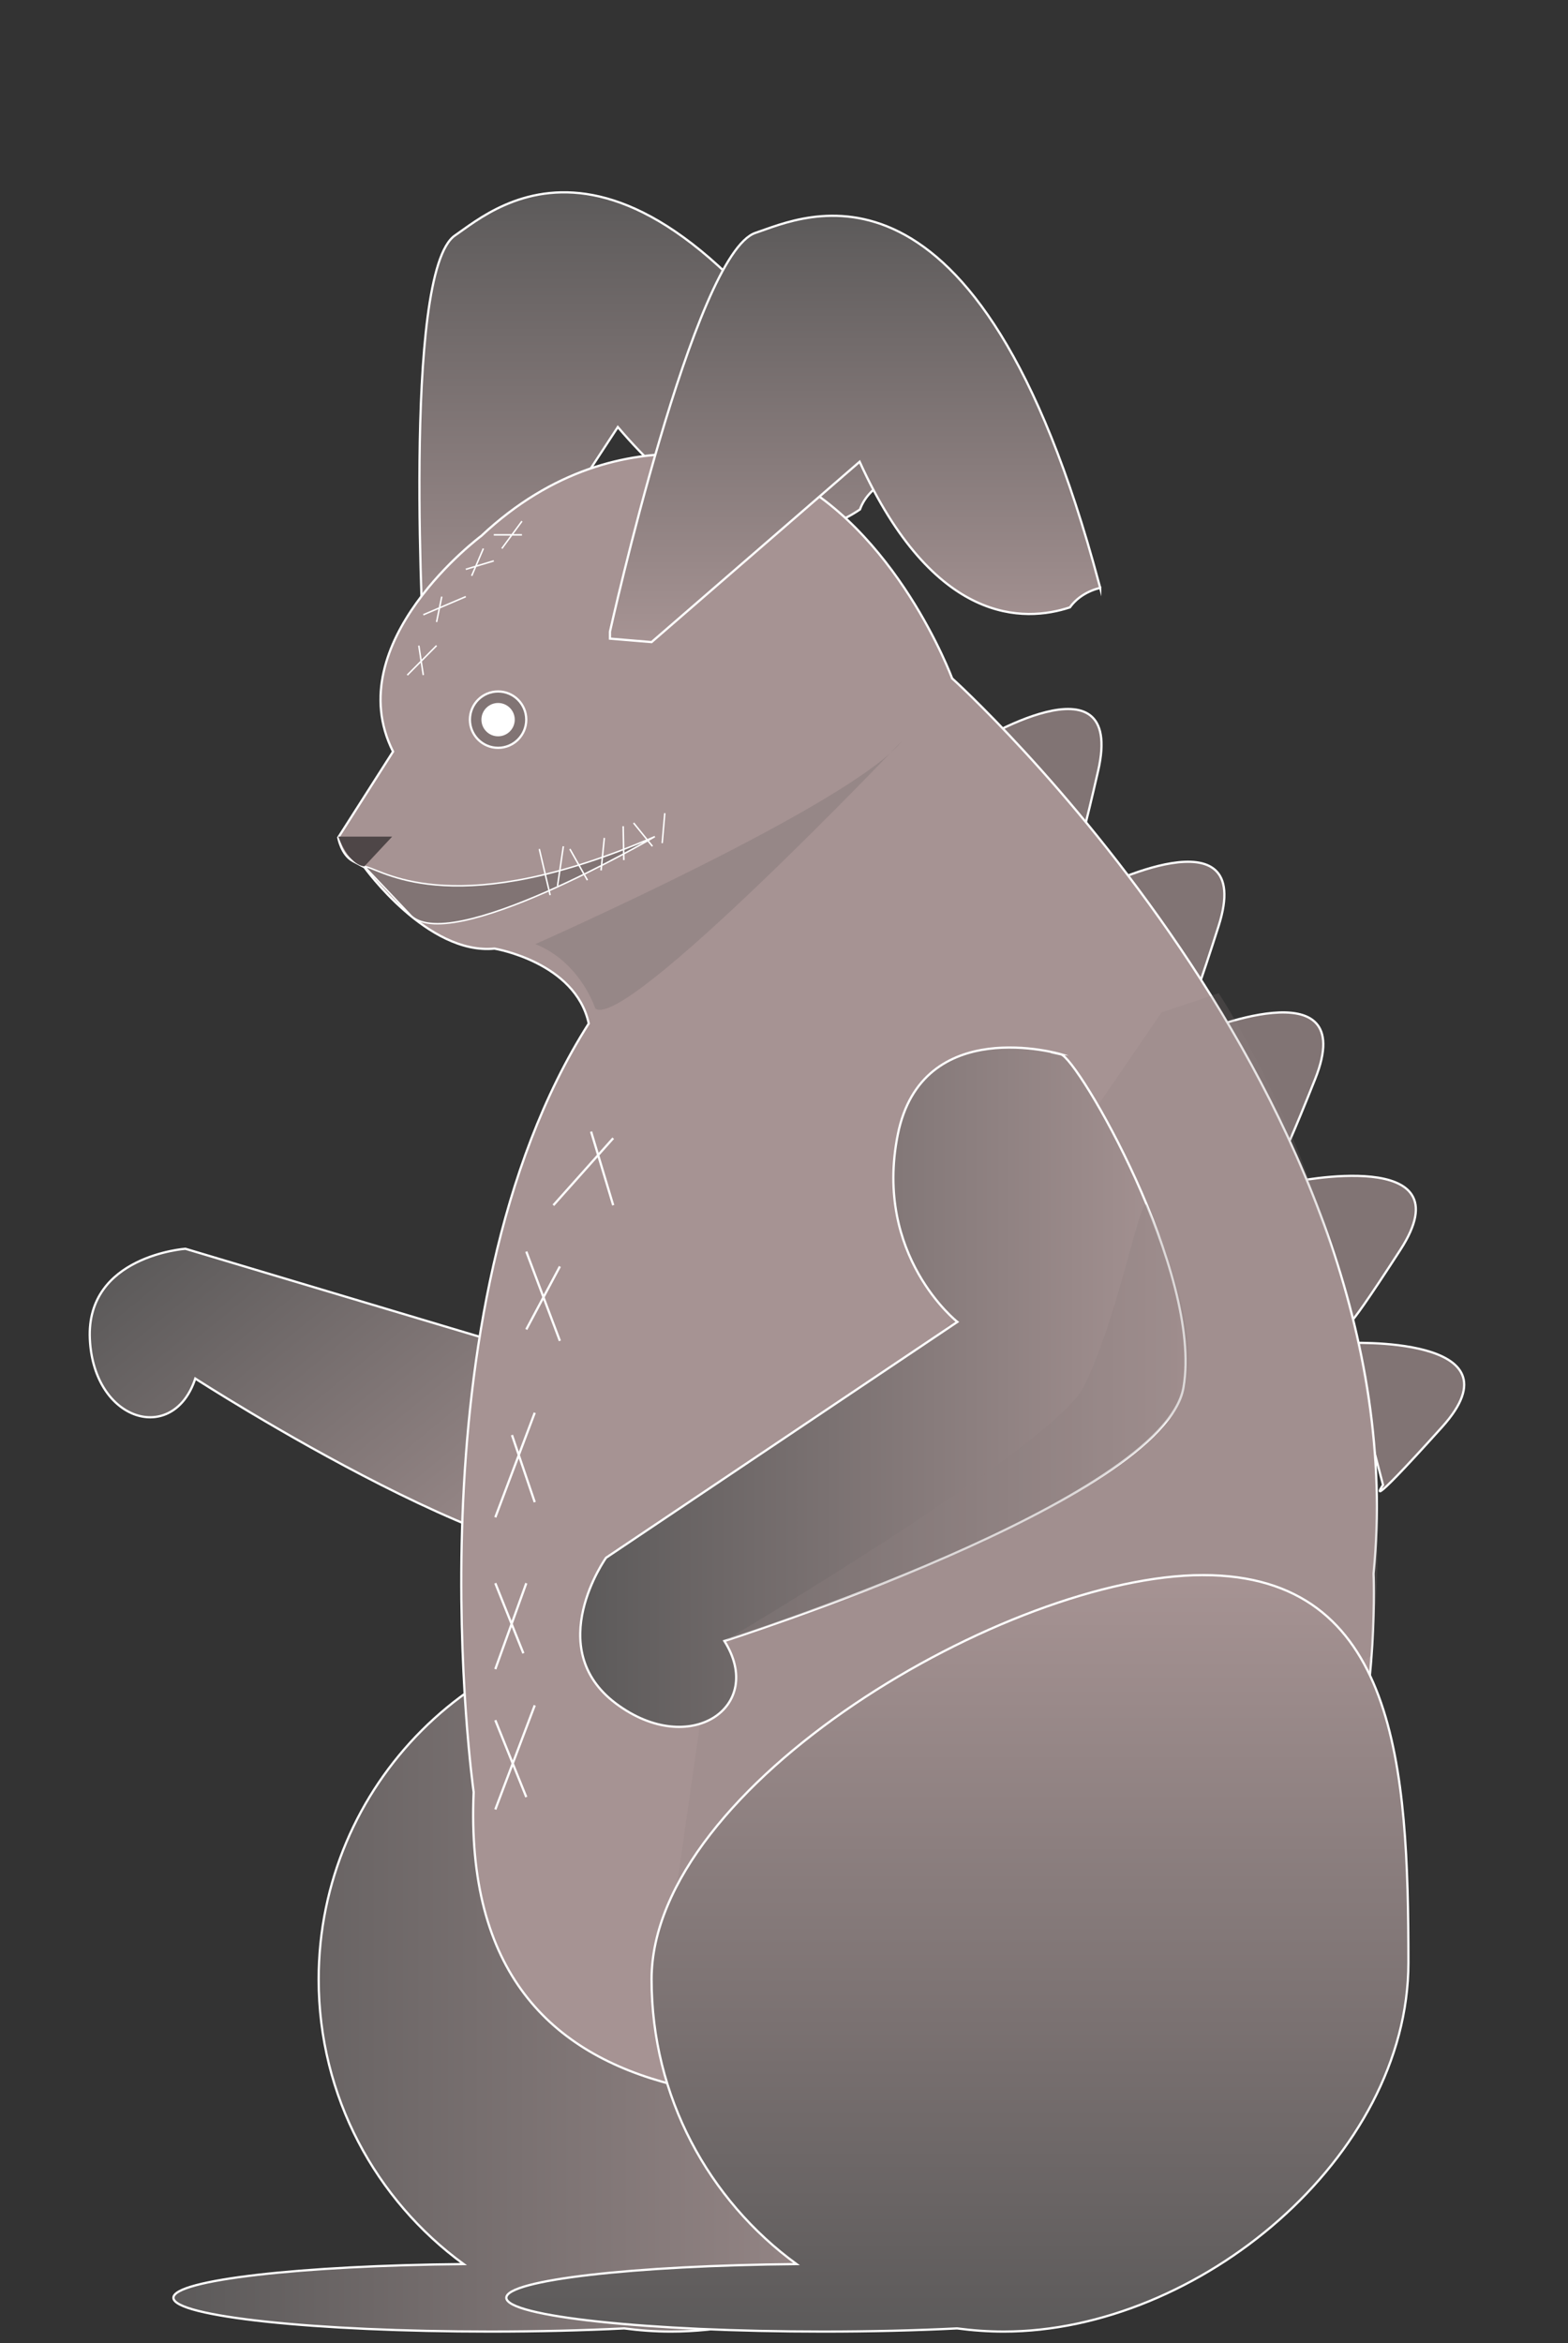 <svg xmlns="http://www.w3.org/2000/svg" width="210.833" height="315" viewBox="0 0 210.833 315"><rect x="0" y="0" width="210.833" height="315" fill="#333333" stroke="none"/><g><path fill="#817474" stroke="#fff" stroke-width=".3" stroke-miterlimit="10" d="M180.963 180.555s24.149-1.16 12.945 11.28c-11.202 12.438-7.945 7.797-7.945 7.797l-5-19.077zM130.856 100.07s20.53-12.77 16.8 3.55c-3.73 16.319-3.144 10.68-3.144 10.68l-13.656-14.23zM147.41 119.551s21.528-11.005 16.443 4.945c-5.083 15.95-4.026 10.379-4.026 10.379l-12.417-15.324zM160.785 138.957s22.249-9.463 16.055 6.09c-6.193 15.552-4.747 10.069-4.747 10.069l-11.308-16.159zM173.729 158.928s23.661-4.966 14.567 9.09c-9.093 14.054-6.611 8.957-6.611 8.957l-7.956-18.047z"/><linearGradient id="a" gradientUnits="userSpaceOnUse" x1="67.394" y1="171.217" x2="140.617" y2="171.217" gradientTransform="matrix(.636 .772 -.772 .636 128.156 -8.52)"><stop offset="0" stop-color="#5C5A5A"/><stop offset=".995" stop-color="#A69393"/></linearGradient><path fill="url(#a)" stroke="#fff" stroke-width=".3" stroke-miterlimit="10" d="M106.892 171.601s-6.835-16.09-20.033-9.022-12.899 19.964-12.899 19.964l-49.033-14.663s-13.351.944-12.847 12.112c.504 11.167 11.227 14.289 14.178 5.336 0 0 46.879 30.292 59 23.35 12.119-6.942 22.601-35.197 21.634-37.077z"/><linearGradient id="b" gradientUnits="userSpaceOnUse" x1="23.318" y1="266.103" x2="137.539" y2="266.103"><stop offset="0" stop-color="#5C5A5A"/><stop offset=".995" stop-color="#A69393"/></linearGradient><path fill="url(#b)" stroke="#fff" stroke-width=".3" stroke-miterlimit="10" d="M90.193 218.758c-26.149 0-47.346 21.197-47.346 47.345 0 15.732 7.679 29.663 19.485 38.272-21.848.195-39.014 2.146-39.014 4.528 0 2.51 19.077 4.545 42.609 4.545 6.434 0 12.531-.153 18-.426 2.051.271 4.139.426 6.265.426 26.147 0 47.346-21.197 47.346-47.346s-21.198-47.344-47.345-47.344z"/><linearGradient id="c" gradientUnits="userSpaceOnUse" x1="87.609" y1="25.855" x2="87.609" y2="89.477"><stop offset="0" stop-color="#5C5A5A"/><stop offset=".995" stop-color="#A69393"/></linearGradient><path fill="url(#c)" stroke="#fff" stroke-width=".3" stroke-miterlimit="10" d="M118.824 64.856l-.337-.565c-32.43-54.275-51.833-36.336-57.298-32.646-7.218 4.874-4.144 56.935-4.144 56.935l.255.897 5.509-1.084 20.264-30.983c15.666 18.442 27.243 14.697 32.56 11.079.533-1.511 1.708-2.789 3.191-3.633z"/><path fill="#A69393" stroke="#fff" stroke-width=".3" stroke-miterlimit="10" d="M128.021 91.195s-7.496-20.268-23.182-27.607c0 0-20.85-9.653-40.119 8.453 0 0-19.243 14.311-11.873 28.999l-7.37 11.556s.396 2.313 1.959 3.154l1.564.84s8.466 11.819 17.485 10.937c0 0 10.879 1.804 12.677 10.066-24.627 38.652-15.474 103.331-15.474 103.331-2.098 48.26 45.462 44.063 84.63 37.769 39.167-6.295 36.37-67.145 36.37-67.145 6.294-63.648-56.667-120.353-56.667-120.353z"/><path opacity=".2" fill="#8D7F7F" d="M163.865 133.526s25.51 38.141 20.783 86.32c-4.298 43.804-.208 2.759-.208 2.759l-71.418 36.177h-22.75l4.75-33.25 61.175-89.442"/><linearGradient id="d" gradientUnits="userSpaceOnUse" x1="128.728" y1="313.449" x2="128.728" y2="211.75"><stop offset="0" stop-color="#5C5A5A"/><stop offset=".995" stop-color="#A69393"/></linearGradient><path fill="url(#d)" stroke="#fff" stroke-width=".3" stroke-miterlimit="10" d="M161.749 211.75c-26.149 0-74.139 28.205-74.139 54.353 0 15.732 7.678 29.663 19.485 38.272-21.848.195-39.014 2.146-39.014 4.528 0 2.51 19.077 4.545 42.609 4.545 6.434 0 12.531-.153 18-.426 2.051.271 4.139.426 6.265.426 26.147 0 54.419-23.443 54.419-49.592s-1.478-52.106-27.625-52.106z"/><linearGradient id="e" gradientUnits="userSpaceOnUse" x1="114.972" y1="29.01" x2="114.972" y2="86.321"><stop offset="0" stop-color="#5C5A5A"/><stop offset=".995" stop-color="#A69393"/></linearGradient><path fill="url(#e)" stroke="#fff" stroke-width=".3" stroke-miterlimit="10" d="M147.93 79.031l-.17-.637c-16.32-61.083-39.894-49.146-46.162-47.094-8.277 2.709-19.584 53.622-19.584 53.622v.933l5.596.466 27.977-24.246c10.013 22.029 22.173 21.598 28.278 19.575.927-1.307 2.407-2.213 4.065-2.619z"/><path fill="#817474" stroke="#fff" stroke-width=".3" stroke-miterlimit="10" d="M71.989 100.31"/><circle fill="#817474" stroke="#fff" stroke-width=".3" stroke-miterlimit="10" cx="66.972" cy="96.747" r="3.789"/><circle fill="#fff" cx="66.972" cy="96.747" r="2.241"/><path fill="#817474" stroke="#fff" stroke-width=".2" stroke-miterlimit="10" d="M49 116.465l.36.1c2.418.641 12.273 7.331 38.691-4.095 0 0-28.118 16.44-33.015 10.365l-6.036-6.37z"/><path fill="#4E4647" d="M45.477 112.471h7.253l-3.73 3.994s-1.917.101-3.523-3.994z"/><g stroke="#fff" stroke-width=".2" stroke-miterlimit="10" fill="none"><path d="M83.792 111.071l.088 4.56M85.191 110.634l2.536 3.136M89.388 109.322l-.35 4.029M81.257 112.645l-.437 4.371M76.623 114.139l2.361 4.188M75.749 113.77l-.787 5.344M72.514 114.139l1.458 6.199M70.183 70.067l-2.704 3.672M66.394 71.903h3.789M64.995 73.739l-1.573 3.672M62.631 76.537l3.763-1.137M59.4 80.209l-.699 3.412M56.917 82.649l5.714-2.44M56.311 86.795l.606 3.963M58.701 86.795l-3.935 3.963"/></g><linearGradient id="f" gradientUnits="userSpaceOnUse" x1="78.017" y1="186.491" x2="159.413" y2="186.491"><stop offset="0" stop-color="#5C5A5A"/><stop offset=".995" stop-color="#A69393"/></linearGradient><path fill="url(#f)" stroke="#fff" stroke-width=".3" stroke-miterlimit="10" d="M142.617 141.721s-18.637-5.507-21.901 10.813c-3.265 16.319 8.012 25.179 8.012 25.179l-47.238 31.706s-8.626 12.123 1.312 19.584 20.196.467 14.6-8.393c0 0 59.127-18.813 61.737-34.119s-14.226-44.27-16.522-44.77z"/><path opacity=".6" fill="#8D7F7F" d="M71.989 126.92s42.772-18.92 49.312-27.334c0 0-37.295 39.212-41.269 35.978.001 0-1.958-6.201-8.043-8.644z"/><path opacity=".3" fill="#8D7F7F" d="M97.401 220.61s44.167-26.079 48.276-34.119c4.667-9.13 7.739-26.482 8.561-24.419s10.314 21.747 2.456 29.185c0 0-7.142 11.042-46.219 24.791l-13.074 4.562z"/><g stroke="#fff" stroke-width=".3" stroke-miterlimit="10" fill="none"><path d="M79.478 152.128l2.973 9.899M82.451 153.017l-8.044 9.01M70.765 168.26l4.516 12M75.281 170.26l-4.516 8.463M68.841 192.926l3.06 9.018M71.901 189.926l-5.301 14.057M66.6 212.842l3.771 9.418M70.765 212.842l-4.165 11.546M66.6 231.26l4.165 10.333M71.901 229.26l-5.301 14"/></g></g></svg>